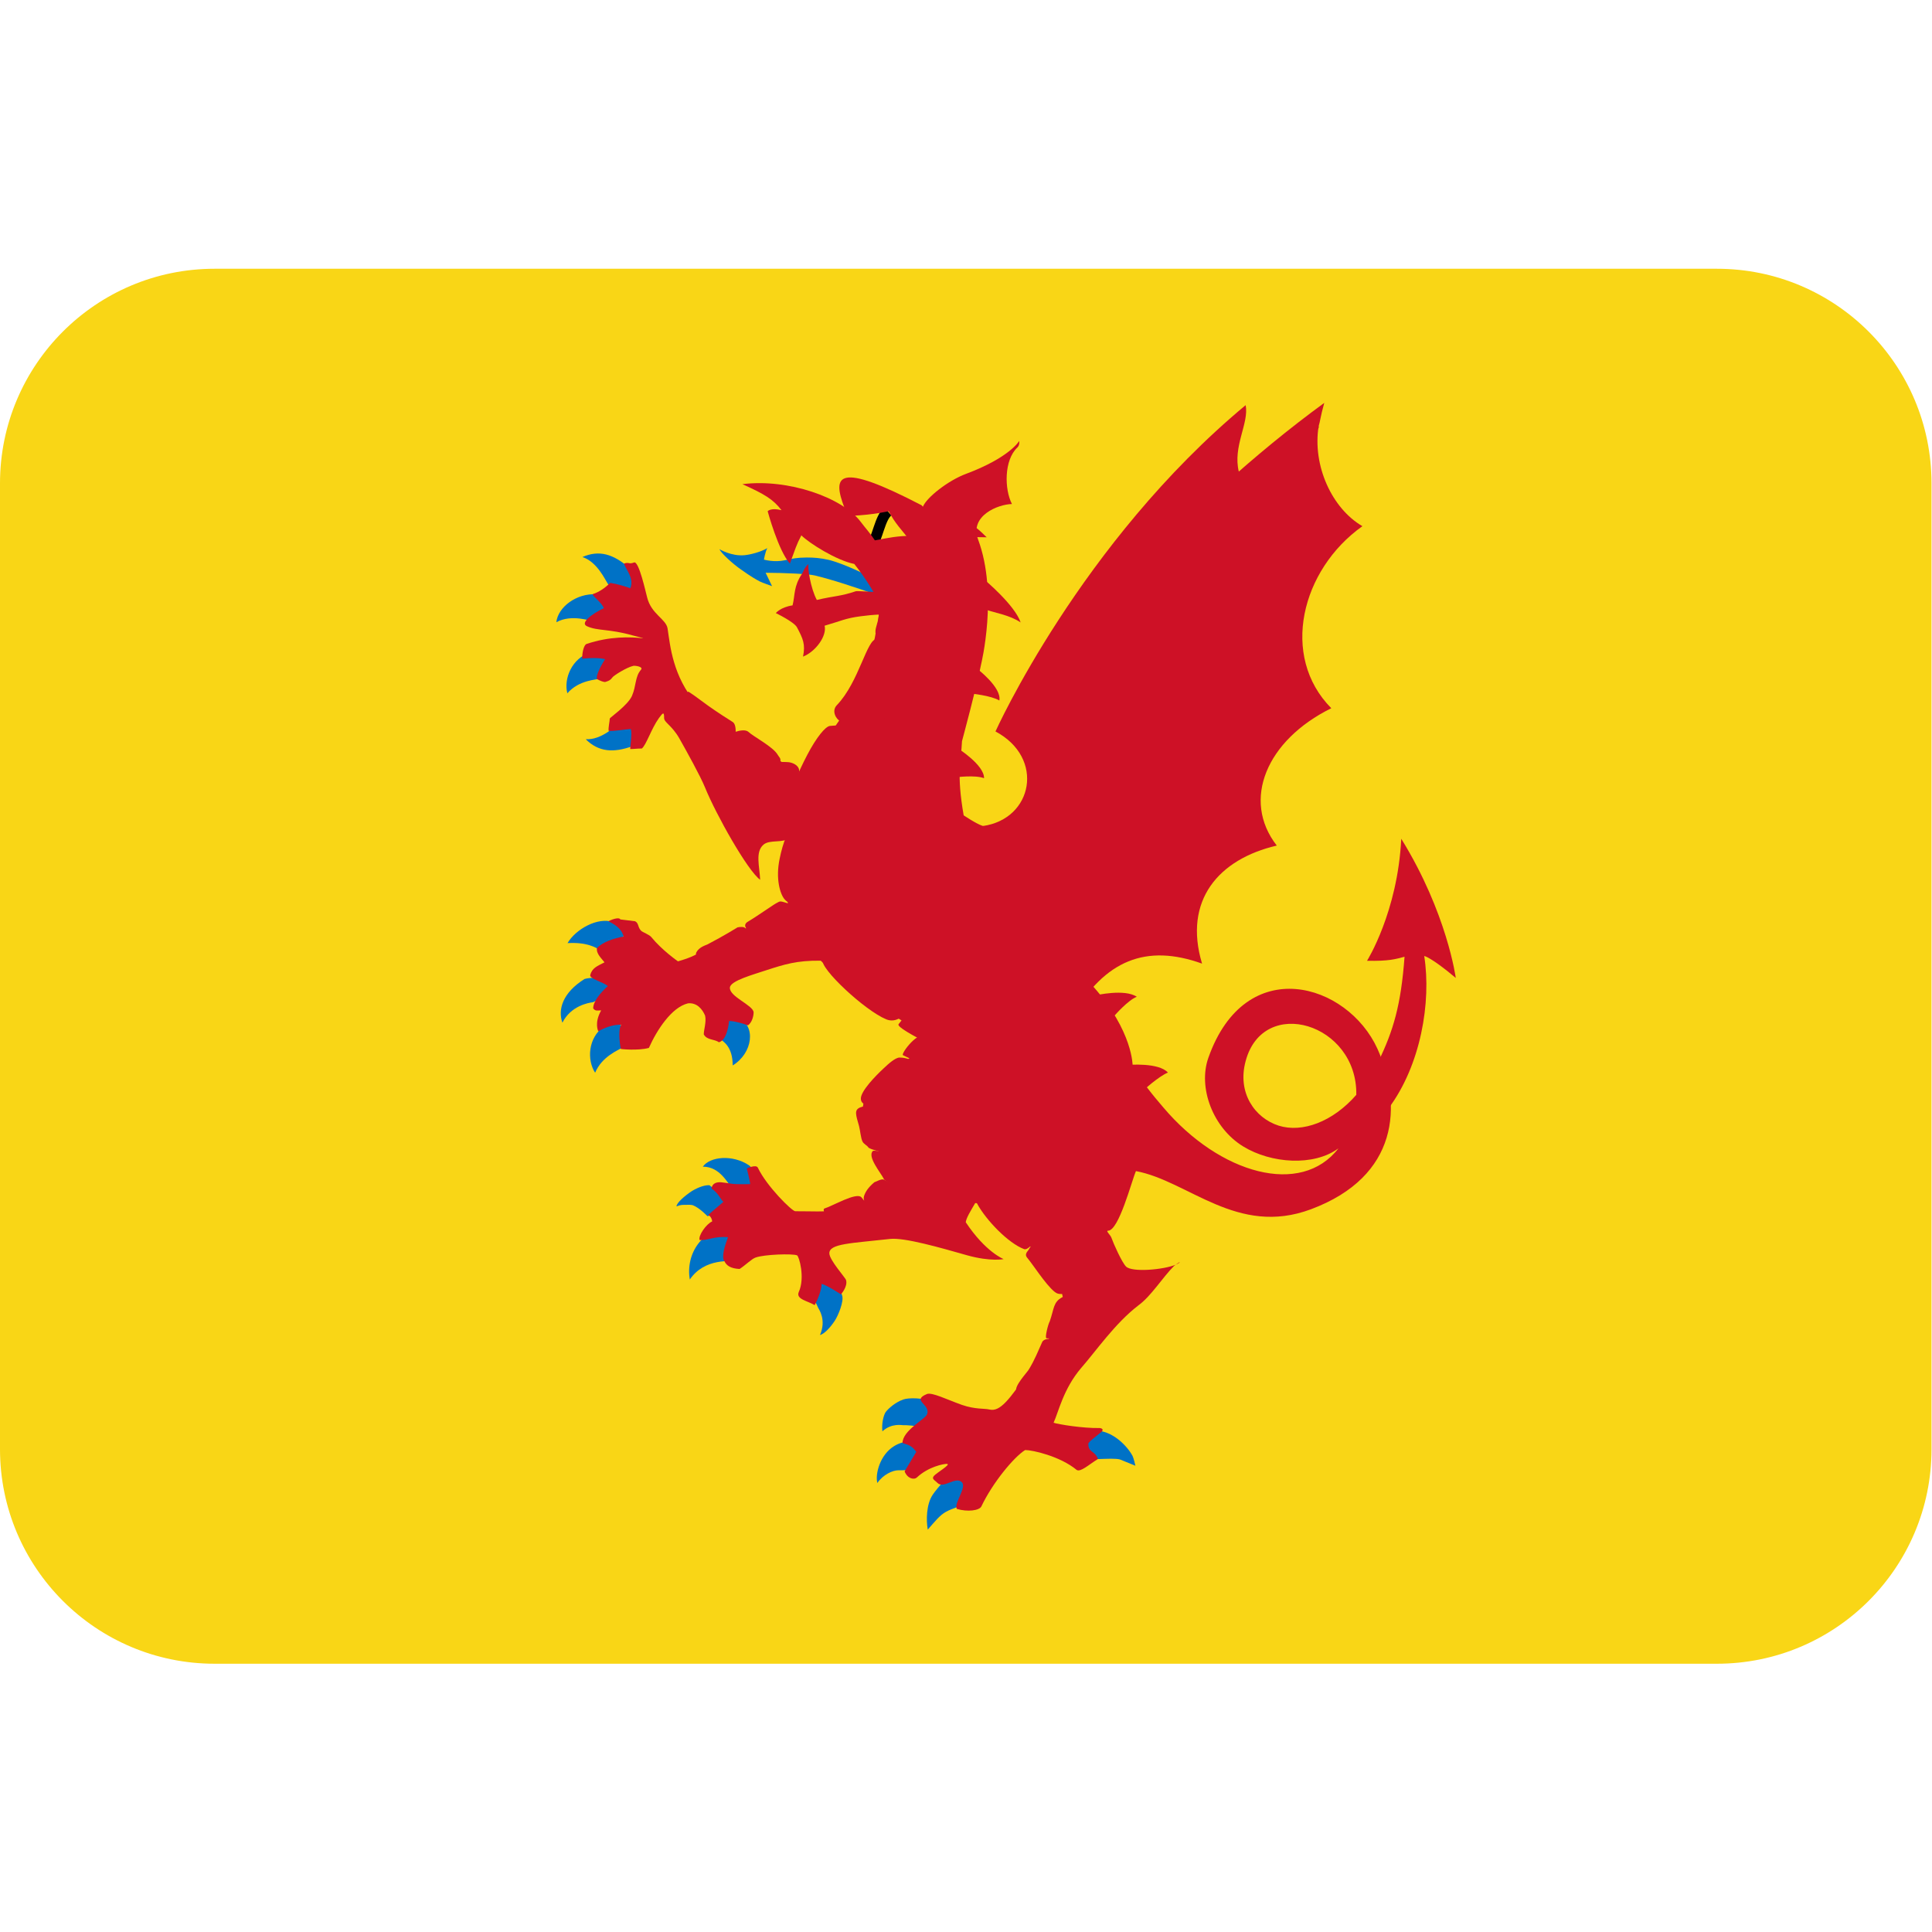 <?xml version="1.0" encoding="UTF-8" standalone="no"?>
<svg
   xmlns:dc="http://purl.org/dc/elements/1.1/"
   xmlns:cc="http://creativecommons.org/ns#"
   xmlns:rdf="http://www.w3.org/1999/02/22-rdf-syntax-ns#"
   xmlns:svg="http://www.w3.org/2000/svg"
   xmlns="http://www.w3.org/2000/svg"
   xmlns:sodipodi="http://sodipodi.sourceforge.net/DTD/sodipodi-0.dtd"
   xmlns:inkscape="http://www.inkscape.org/namespaces/inkscape"
   inkscape:version="1.0 (4035a4fb49, 2020-05-01)"
   sodipodi:docname="flag_gbsom.svg"
   viewBox="0 0 48 48"
   height="48"
   width="48"
   xml:space="preserve"
   id="svg110"
   version="1.1"><defs
     id="defs114"><clipPath
       id="clipPath126"
       clipPathUnits="userSpaceOnUse"><path
         id="path124"
         d="M 0,36 H 36 V 0 H 0 Z" /></clipPath><clipPath
       id="clipPath134"
       clipPathUnits="userSpaceOnUse"><path
         id="path132"
         d="M 0,36 H 36 V 0 H 0 Z" /></clipPath></defs><sodipodi:namedview
     inkscape:current-layer="g118"
     inkscape:window-maximized="0"
     inkscape:window-y="0"
     inkscape:window-x="0"
     inkscape:cy="18.503142"
     inkscape:cx="16.421354"
     inkscape:zoom="12.521683"
     showgrid="false"
     id="namedview112"
     inkscape:window-height="888"
     inkscape:window-width="1377"
     inkscape:pageshadow="2"
     inkscape:pageopacity="0"
     guidetolerance="10"
     gridtolerance="10"
     objecttolerance="10"
     borderopacity="1"
     bordercolor="#666666"
     pagecolor="#ffffff" /><g
     transform="matrix(1.333,0,0,-1.333,0,48)"
     inkscape:label="flag_gbsom"
     inkscape:groupmode="layer"
     id="g118"><g
       id="g120"><g
         clip-path="url(#clipPath126)"
         id="g122"><g
           id="g128"><g
             clip-path="url(#clipPath134)"
             id="g130"><path
               id="path136"
               style="fill:#f9d616;fill-opacity:1;fill-rule:nonzero;stroke:none"
               d="M 36,9 C 36,6.791 34.209,5 32,5 H 4 C 1.791,5 0,6.791 0,9 v 18 c 0,2.209 1.791,4 4,4 h 28 c 2.209,0 4,-1.791 4,-4 z" /></g></g><path
           id="path138"
           style="fill:#ce1126;fill-opacity:1;fill-rule:nonzero;stroke:none"
           d="m 25.141,15.333 0.359,0.594 -0.398,-1.388 -0.215,0.125 z" /><path
           id="path140"
           style="fill:#ce1126;fill-opacity:1;fill-rule:nonzero;stroke:none"
           d="m 23.09,27.215 c -0.117,0.477 0.193,0.905 0.127,1.243 -3.08,-2.56 -4.663,-6.082 -4.663,-6.082 0.926,-0.493 0.697,-1.631 -0.233,-1.762 0.43,-0.306 1.681,-0.264 2.472,0.1 z" /><path
           id="path142"
           style="fill:#0072c6;fill-opacity:1;fill-rule:nonzero;stroke:none"
           d="m 10.578,18.431 c 0.15,0.258 0.564,0.493 0.851,0.391 0.09,-0.051 0.213,-0.194 0.227,-0.226 0.011,-0.031 -0.446,-0.308 -0.471,-0.295 -0.084,0.05 -0.248,0.151 -0.607,0.13" /><path
           id="path144"
           style="fill:#0072c6;fill-opacity:1;fill-rule:nonzero;stroke:none"
           d="m 10.482,16.948 c -0.086,0.246 0.002,0.557 0.414,0.815 0.1,0.029 0.268,0.023 0.3,0.011 0.562,-0.084 -0.099,-0.433 -0.147,-0.445 -0.082,-0.01 -0.41,-0.067 -0.567,-0.381" /><path
           id="path146"
           style="fill:#0072c6;fill-opacity:1;fill-rule:nonzero;stroke:none"
           d="m 11.092,16.015 c -0.154,0.237 -0.134,0.647 0.162,0.863 0.093,0.05 0.264,0.079 0.297,0.074 0.032,-0.005 0.069,-0.451 0.044,-0.469 -0.065,-0.047 -0.374,-0.159 -0.503,-0.468" /><path
           id="path148"
           style="fill:#0072c6;fill-opacity:1;fill-rule:nonzero;stroke:none"
           d="m 13.656,16.151 c 0.377,0.231 0.441,0.744 0.1,0.891 -0.091,0.05 -0.259,0.079 -0.297,0.074 -0.031,-0.004 -0.065,-0.451 -0.043,-0.469 0.065,-0.047 0.241,-0.146 0.24,-0.496" /><path
           id="path150"
           style="fill:#0072c6;fill-opacity:1;fill-rule:nonzero;stroke:none"
           d="m 13.099,14.264 c 0.134,0.19 0.554,0.231 0.861,0.026 0.072,-0.07 0.193,-0.152 0.196,-0.189 0.13,-0.28 -0.432,-0.285 -0.51,-0.226 -0.082,0.061 -0.219,0.392 -0.547,0.389" /><path
           id="path152"
           style="fill:#0072c6;fill-opacity:1;fill-rule:nonzero;stroke:none"
           d="m 13.449,13.815 c -0.086,0.037 -0.161,0.039 -0.224,0.103 -0.067,0.007 -0.19,-0.024 -0.329,-0.108 -0.136,-0.09 -0.287,-0.221 -0.287,-0.286 0.082,0.032 0.103,0.027 0.164,0.029 0.058,10e-4 0.1,0.003 0.14,-0.007 0.129,-0.051 0.272,-0.204 0.272,-0.204 0,0 0.349,0.078 0.394,0.12 0.138,0.136 -0.072,0.38 -0.13,0.353" /><path
           id="path154"
           style="fill:#0072c6;fill-opacity:1;fill-rule:nonzero;stroke:none"
           d="m 12.857,12.161 c -0.084,0.484 0.243,0.964 0.753,0.964 0.101,-0.012 0.175,-0.088 0.198,-0.112 0.023,-0.023 -0.061,-0.51 -0.09,-0.511 -0.083,-0.003 -0.585,0.067 -0.861,-0.341" /><path
           id="path156"
           style="fill:#0072c6;fill-opacity:1;fill-rule:nonzero;stroke:none"
           d="m 15.039,11.966 c 0.087,-0.117 0.153,-0.194 0.207,-0.326 0.016,-0.036 0.161,-0.226 0.037,-0.514 0.085,0.024 0.193,0.141 0.276,0.267 0.065,0.099 0.175,0.366 0.136,0.473 -0.03,0.086 -0.024,0.098 -0.049,0.161 -0.014,0.043 -0.29,0.312 -0.311,0.291 -0.085,-0.085 -0.309,-0.22 -0.296,-0.352" /><path
           id="path158"
           style="fill:#0072c6;fill-opacity:1;fill-rule:nonzero;stroke:none"
           d="M 17.378,9.88 C 17.225,9.958 16.932,9.962 16.833,9.924 16.687,9.872 16.558,9.758 16.507,9.69 16.471,9.636 16.429,9.489 16.446,9.332 c 0.173,0.157 0.365,0.113 0.387,0.114 0.16,0.007 0.458,-0.066 0.533,0.006 0.11,0.113 0.126,0.389 0.012,0.428" /><path
           id="path160"
           style="fill:#0072c6;fill-opacity:1;fill-rule:nonzero;stroke:none"
           d="M 17.199,9.065 C 17.036,9.168 16.834,9.161 16.665,9.056 16.399,8.894 16.309,8.53 16.352,8.368 c 0.103,0.153 0.284,0.241 0.4,0.238 0.186,-0.004 0.18,0.018 0.297,0.045 0.153,0.04 0.313,0.285 0.15,0.414" /><path
           id="path162"
           style="fill:#0072c6;fill-opacity:1;fill-rule:nonzero;stroke:none"
           d="m 17.292,7.5 c -0.031,0.17 -0.029,0.469 0.092,0.65 0.073,0.108 0.379,0.494 0.518,0.398 C 17.981,8.499 18.076,8.358 18.1,8.274 18.182,7.945 17.887,7.972 17.632,7.832 17.517,7.77 17.424,7.65 17.292,7.5" /><path
           id="path164"
           style="fill:#0072c6;fill-opacity:1;fill-rule:nonzero;stroke:none"
           d="m 20.385,9.345 c 0.355,0.017 0.638,-0.308 0.724,-0.472 0.02,-0.037 0.053,-0.183 0.053,-0.183 0,0 -0.244,0.101 -0.287,0.117 -0.154,0.043 -0.631,-0.035 -0.707,0.043 -0.246,0.245 0.041,0.389 0.217,0.495" /><path
           id="path166"
           style="fill:#ce1126;fill-opacity:1;fill-rule:nonzero;stroke:none"
           d="m 20.422,17.458 c 0,0 0.539,0.126 0.766,-0.027 -0.165,-0.063 -0.415,-0.351 -0.415,-0.351 z" /><path
           id="path168"
           style="fill:#ce1126;fill-opacity:1;fill-rule:nonzero;stroke:none"
           d="m 21.031,16.161 c 0,0 0.565,0.049 0.737,-0.143 -0.163,-0.063 -0.471,-0.341 -0.471,-0.341 z" /><path
           id="path170"
           style="fill:#ce1126;fill-opacity:1;fill-rule:nonzero;stroke:none"
           d="m 18.344,25.208 c 0,0 0.57,-0.475 0.679,-0.8 -0.203,0.137 -0.47,0.176 -0.648,0.238 z" /><path
           id="path172"
           style="fill:#ce1126;fill-opacity:1;fill-rule:nonzero;stroke:none"
           d="m 18.203,23.552 c 0,0 0.471,-0.355 0.423,-0.599 -0.154,0.093 -0.532,0.13 -0.532,0.13 z" /><path
           id="path174"
           style="fill:#ce1126;fill-opacity:1;fill-rule:nonzero;stroke:none"
           d="m 17.844,22.067 c 0,0 0.502,-0.314 0.497,-0.562 -0.167,0.064 -0.528,0.016 -0.528,0.016 z" /><path
           id="path176"
           style="fill:#ce1126;fill-opacity:1;fill-rule:nonzero;stroke:none"
           d="m 26.545,18.191 c 0,0 0.123,-0.018 0.588,-0.409 0,0 -0.16,1.209 -1.016,2.594 -0.068,-1.369 -0.638,-2.274 -0.638,-2.274 0.404,-0.009 0.529,0.03 0.699,0.075 -0.065,-0.895 -0.209,-1.383 -0.49,-1.958 0.136,-0.283 0.136,-0.578 0.193,-0.866 0.599,0.802 0.799,1.98 0.664,2.838" /><path
           id="path178"
           style="fill:#0072c6;fill-opacity:1;fill-rule:nonzero;stroke:none"
           d="m 10.855,25.627 c 0.315,0.138 0.576,0.051 0.859,-0.19 0.043,-0.093 0.096,-0.24 0.091,-0.277 0.033,-0.301 -0.415,-0.119 -0.469,-0.042 -0.058,0.083 -0.204,0.419 -0.481,0.509" /><path
           id="path180"
           style="fill:none;stroke:#000000;stroke-width:0.2;stroke-linecap:butt;stroke-linejoin:miter;stroke-miterlimit:4;stroke-dasharray:none;stroke-opacity:1"
           d="m 16.548,26.479 c -0.15,-0.125 -0.189,-0.494 -0.323,-0.693" /><path
           id="path182"
           style="fill:#ce1126;fill-opacity:1;fill-rule:nonzero;stroke:none"
           d="m 23.832,15.029 c -0.445,0.142 -0.777,0.614 -0.615,1.205 0.329,1.229 2.085,0.703 2.062,-0.631 -0.439,-0.504 -1.008,-0.712 -1.447,-0.574 m 1.441,0.302 C 25.223,15.069 25.13,14.865 25.018,14.69 l 0.26,0.85 c -0.004,-0.071 0.01,-0.134 -0.005,-0.209 m -9.048,10.455 c 0,0 -0.253,0.348 -0.354,0.609 0.437,0.021 0.693,0.087 0.693,0.087 0.116,-0.228 0.246,-0.353 0.394,-0.544 -0.256,-0.071 -0.381,-0.101 -0.733,-0.152 m 9.449,-9.326 c -0.561,1.233 -2.457,1.795 -3.151,-0.163 -0.199,-0.555 0.081,-1.31 0.649,-1.656 0.517,-0.317 1.315,-0.375 1.774,-0.035 -0.693,-0.902 -2.208,-0.484 -3.264,0.763 -0.202,0.234 -0.409,0.491 -0.571,0.77 0,0 0.01,0.645 -0.736,1.484 -0.104,0.181 -0.17,0.18 -0.088,0.345 1.162,1.63 2.354,3.378 2.938,5.098 0.49,1.544 0.38,3.403 1.355,4.975 l -0.004,0.02 c 0.031,0.098 0.033,0.179 0.106,0.439 -2.625,-1.915 -4.994,-4.622 -5.705,-6.063 1.044,-0.397 0.816,-2.179 -0.668,-1.819 -0.121,0.041 -0.347,0.195 -0.348,0.195 -0.136,0.788 -0.049,0.983 -0.031,1.382 0,0 0.284,1.057 0.356,1.432 0,0 0.323,1.311 -0.056,2.327 -0.165,0.443 0.375,0.657 0.631,0.661 -0.142,0.275 -0.15,0.819 0.102,1.055 0.047,0.044 0.033,0.12 0.033,0.12 0,0 -0.177,-0.309 -0.995,-0.614 -0.331,-0.124 -0.73,-0.438 -0.8,-0.611 l -0.024,0.027 c -3.142,1.634 -0.409,-1.001 -0.844,-2.299 -0.108,-0.828 -0.63,-1.768 -1.183,-2.317 -0.136,-0.139 -0.14,-0.428 -0.202,-0.592 -0.135,-0.349 -0.116,-0.79 -0.226,-1.117 -0.088,-0.269 -0.176,-0.515 -0.176,-0.791 0.155,-0.278 0.174,-0.327 0.084,-0.367 -0.472,-0.208 -1.078,-0.647 -1.213,-0.688 -0.121,-0.038 -0.325,-0.141 -0.433,-0.195 -0.123,-0.074 -0.348,-0.134 -0.348,-0.134 0,0 -0.294,0.203 -0.498,0.453 -0.034,0.043 -0.156,0.088 -0.186,0.114 -0.071,0.07 -0.041,0.142 -0.115,0.18 -0.119,0.015 -0.276,0.034 -0.276,0.034 -0.012,0.038 -0.114,0.021 -0.223,-0.034 0.163,-0.077 0.255,-0.164 0.286,-0.285 -0.188,-0.034 -0.387,-0.101 -0.497,-0.214 -0.02,-0.105 0.089,-0.198 0.14,-0.267 -0.139,-0.072 -0.23,-0.103 -0.267,-0.238 -0.009,-0.072 0.233,-0.123 0.329,-0.204 -0.137,-0.125 -0.273,-0.285 -0.273,-0.416 0.043,-0.058 0.084,-0.037 0.149,-0.037 -0.136,-0.24 -0.053,-0.391 -0.053,-0.391 0,0 0.201,0.129 0.428,0.124 -0.078,-0.123 -0.009,-0.452 -0.009,-0.452 -0.007,-0.002 0.316,-0.037 0.523,0.019 0.148,0.332 0.422,0.757 0.729,0.831 0.163,0.016 0.267,-0.104 0.319,-0.23 0.026,-0.118 -0.025,-0.263 -0.025,-0.348 0.057,-0.111 0.198,-0.085 0.282,-0.148 0.164,0.044 0.189,0.396 0.189,0.396 0,0 0.093,0.011 0.353,-0.08 0.078,0.055 0.105,0.177 0.105,0.242 -0.006,0.134 -0.457,0.292 -0.442,0.463 0.011,0.128 0.452,0.245 0.675,0.321 0.338,0.109 0.571,0.185 1.018,0.179 0.909,-0.879 0.957,-0.717 1.988,-1.432 -0.076,-0.132 -0.154,-0.213 -0.25,-0.313 -0.243,-0.242 -1.174,-0.671 -0.904,-1.207 0.11,-0.224 0.536,-1.022 0.425,-1.24 -0.091,-0.182 -0.742,-0.39 -0.891,-0.466 -0.394,-0.026 -0.47,-0.012 -0.843,-0.012 -0.061,0 -0.536,0.47 -0.696,0.81 -0.033,0.071 -0.207,-0.013 -0.207,-0.013 0,0 0.063,-0.246 0.063,-0.291 -0.008,-0.002 -0.157,-0.004 -0.256,-10e-4 -0.096,0.003 -0.138,0.019 -0.287,0.035 -0.177,0.012 -0.177,-0.118 -0.177,-0.118 0.124,-0.083 0.147,-0.165 0.22,-0.248 l -0.281,-0.241 c 0,0 0.064,-0.036 0.073,-0.123 -0.112,-0.046 -0.266,-0.272 -0.234,-0.347 0.169,-0.009 0.264,0.076 0.529,0.053 -0.051,-0.137 -0.131,-0.368 -0.067,-0.447 0.037,-0.08 0.113,-0.137 0.283,-0.145 0.106,0.068 0.227,0.19 0.298,0.213 0.162,0.059 0.689,0.076 0.772,0.041 0.037,-0.011 0.155,-0.417 0.032,-0.685 -0.056,-0.134 0.168,-0.164 0.297,-0.243 0,0 0.127,0.229 0.129,0.396 0.096,-0.021 0.361,-0.195 0.361,-0.195 0,0 0.13,0.145 0.095,0.266 -0.012,0.045 -0.308,0.37 -0.311,0.496 -0.008,0.185 0.408,0.189 1.125,0.27 0.268,0.033 0.949,-0.164 1.442,-0.304 0.44,-0.123 0.684,-0.071 0.681,-0.071 0,0 -0.337,0.13 -0.706,0.687 0.01,0.082 0.086,0.202 0.176,0.357 0.509,0 1.192,-1.066 1.496,-1.371 0.08,-0.08 0.168,-0.476 0.178,-0.639 0.002,-0.063 -0.075,-0.111 -0.1,-0.164 -0.156,-0.305 -0.367,-0.633 -0.559,-0.937 -0.38,-0.561 -0.553,-0.782 -0.747,-0.737 -0.102,0.024 -0.262,0 -0.514,0.086 -0.277,0.098 -0.564,0.243 -0.657,0.202 -0.297,-0.126 0.095,-0.193 0,-0.388 C 17.229,9.551 16.823,9.345 16.821,9.114 16.914,9.08 16.987,9.078 17.078,8.949 L 16.86,8.585 C 16.916,8.444 17.04,8.426 17.087,8.47 17.304,8.674 17.591,8.727 17.65,8.725 17.732,8.717 17.458,8.56 17.407,8.501 17.356,8.443 17.424,8.421 17.475,8.368 17.589,8.257 17.813,8.5 17.927,8.383 18.023,8.284 17.776,7.993 17.833,7.886 c 0.201,-0.061 0.424,-0.031 0.459,0.048 0.204,0.431 0.6,0.915 0.815,1.049 0.137,0 0.649,-0.114 0.959,-0.37 0.071,-0.048 0.223,0.094 0.399,0.204 -0.061,0.158 -0.184,0.118 -0.18,0.283 -0.015,0.02 0.168,0.159 0.246,0.223 0.018,0.016 0.045,0.059 -0.033,0.07 -0.309,-0.007 -0.783,0.07 -0.861,0.099 0.092,0.199 0.181,0.628 0.511,1.017 0.276,0.314 0.631,0.833 1.067,1.168 0.244,0.177 0.449,0.52 0.67,0.74 0.005,0.005 0.017,0.013 0.027,0.02 -0.224,-0.093 -0.808,-0.146 -0.924,-0.035 -0.08,0.081 -0.236,0.432 -0.273,0.538 -0.016,0.05 -0.113,0.131 -0.063,0.131 0.203,0 0.442,0.937 0.52,1.111 0.98,-0.184 1.887,-1.224 3.26,-0.712 1.644,0.613 1.707,1.946 1.242,2.99 m -3.762,-4.023 c 0.032,0.013 0.058,0.028 0.072,0.042 0.023,0.022 -0.034,-0.013 -0.072,-0.042" /><path
           id="path184"
           style="fill:#ce1126;fill-opacity:1;fill-rule:nonzero;stroke:none"
           d="m 24.578,28.072 c -2.603,-1.872 -4.715,-5.557 -4.715,-5.557 0.895,-0.66 0.625,-1.869 0.237,-2.443 -0.432,-0.686 -1.24,-0.751 -1.833,-0.623 -0.078,0.034 -0.162,0.082 -0.222,0.101 1.695,-1.118 1.935,-2.496 1.935,-2.496 0.61,1.066 1.387,1.367 2.424,0.995 -0.353,1.179 0.309,1.948 1.393,2.2 -0.66,0.848 -0.193,1.964 1.016,2.56 -0.961,0.971 -0.561,2.583 0.58,3.393 -0.567,0.329 -0.936,1.129 -0.815,1.87" /><path
           id="path186"
           style="fill:#ce1126;fill-opacity:1;fill-rule:nonzero;stroke:none"
           d="m 18.197,26.17 c 0,0 0.042,-0.026 0.193,-0.175 -0.285,0.006 -0.432,10e-4 -0.432,10e-4" /><path
           id="path188"
           style="fill:#0072c6;fill-opacity:1;fill-rule:nonzero;stroke:none"
           d="m 10.917,22.231 c 0.245,-0.243 0.521,-0.254 0.87,-0.13 0.073,0.071 0.176,0.188 0.183,0.225 0.138,0.27 -0.344,0.26 -0.421,0.206 -0.087,-0.058 -0.339,-0.317 -0.632,-0.301" /><path
           id="path190"
           style="fill:#0072c6;fill-opacity:1;fill-rule:nonzero;stroke:none"
           d="m 10.574,23.087 c -0.07,0.273 0.083,0.653 0.434,0.765 0.102,0.011 0.274,-0.015 0.305,-0.031 0.025,-0.017 -0.087,-0.449 -0.111,-0.458 -0.08,-0.024 -0.408,-0.023 -0.628,-0.276" /><path
           id="path192"
           style="fill:#0072c6;fill-opacity:1;fill-rule:nonzero;stroke:none"
           d="m 10.369,24.412 c 0.03,0.28 0.373,0.541 0.742,0.521 0.1,-0.025 0.216,-0.092 0.237,-0.118 0.021,-0.026 -0.237,-0.388 -0.265,-0.387 C 11,24.431 10.662,24.57 10.369,24.412" /><path
           id="path194"
           style="fill:#ce1126;fill-opacity:1;fill-rule:nonzero;stroke:none"
           d="m 16.364,24.451 c -0.007,-0.059 -0.088,-0.237 -0.022,-0.278 0.159,-0.094 0.468,-0.141 0.544,-0.044 0.118,0.139 0.103,0.403 0.079,0.59 -0.021,0.041 -0.417,0.108 -0.454,0.098 -0.093,-0.022 -0.098,-0.052 -0.147,-0.366" /><path
           id="path196"
           style="fill:#ce1126;fill-opacity:1;fill-rule:nonzero;stroke:none"
           d="m 16.292,22.377 c 0.285,0.144 0.706,1.471 0.568,1.582 -0.134,0.104 -0.346,0.13 -0.518,0.14 -0.186,0.009 -0.327,-0.797 -0.743,-1.231 -0.107,-0.11 -0.016,-0.265 0.066,-0.304 0.359,-0.166 0.349,-0.188 0.627,-0.187" /><path
           id="path198"
           style="fill:#ce1126;fill-opacity:1;fill-rule:nonzero;stroke:none"
           d="m 14.722,20.391 c -0.144,-0.103 -0.372,-0.025 -0.491,-0.124 -0.159,-0.137 -0.074,-0.402 -0.063,-0.655 -0.231,0.163 -0.824,1.217 -1.028,1.721 -0.089,0.217 -0.338,0.665 -0.483,0.922 -0.139,0.238 -0.279,0.289 -0.279,0.371 0,0.122 -0.019,0.104 -0.097,-0.001 -0.145,-0.203 -0.237,-0.505 -0.319,-0.567 -0.1,0 -0.125,-0.009 -0.216,-0.01 0.002,0.073 0.038,0.299 0.011,0.373 -0.062,0 -0.338,-0.046 -0.413,-0.034 -0.009,0.062 0.021,0.179 0.021,0.23 0,0.015 0.333,0.245 0.412,0.418 0.085,0.192 0.055,0.361 0.171,0.493 0.046,0.057 -0.113,0.077 -0.143,0.071 -0.128,-0.028 -0.375,-0.187 -0.39,-0.215 -0.037,-0.05 -0.059,-0.062 -0.128,-0.084 -0.031,-0.01 -0.104,0.022 -0.159,0.051 -0.028,0.085 0.102,0.295 0.15,0.373 -0.086,0.02 -0.219,0.03 -0.426,0.008 -0.005,0.09 0.025,0.257 0.081,0.275 0.427,0.144 0.824,0.134 1.051,0.105 0.026,-0.002 -0.125,0.038 -0.188,0.053 -0.453,0.128 -0.653,0.081 -0.853,0.171 -0.143,0.062 0.098,0.235 0.312,0.339 -0.054,0.126 -0.248,0.248 -0.199,0.264 0.108,0.036 0.207,0.102 0.319,0.206 0.133,-0.02 0.3,-0.072 0.373,-0.1 0.083,0.187 -0.105,0.38 -0.116,0.462 0.101,0.03 0.085,-0.02 0.186,0.019 0.09,0.033 0.219,-0.563 0.243,-0.649 0.077,-0.317 0.355,-0.404 0.382,-0.584 0.049,-0.325 0.095,-0.881 0.534,-1.401 0.277,-0.329 2.02,-1.294 2.093,-1.44 0.102,-0.204 -0.227,-0.958 -0.348,-1.061" /><path
           id="path200"
           style="fill:#ce1126;fill-opacity:1;fill-rule:nonzero;stroke:none"
           d="m 16.229,22.214 c -0.064,-0.352 -0.18,-0.627 -0.339,-0.943 -0.093,-0.185 -0.184,-0.455 -0.265,-0.616 -0.072,-0.144 -0.567,-0.085 -0.844,-0.043 -0.14,0.021 -0.182,0.117 -0.16,0.231 0.066,0.344 0.25,0.76 0.424,1.095 0.175,0.334 0.341,0.533 0.424,0.541 0.452,0.042 0.571,-0.06 0.76,-0.265" /><path
           id="path202"
           style="fill:#ce1126;fill-opacity:1;fill-rule:nonzero;stroke:none"
           d="m 15.599,20.576 c -0.128,-0.045 -0.788,0.029 -0.788,0.029 -0.115,-0.008 -0.223,-0.318 -0.279,-0.597 -0.082,-0.387 0.013,-0.665 0.087,-0.755 0.15,-0.178 0.278,-0.03 0.554,0.272 0.181,0.196 0.093,0.156 0.11,0.369 0.018,0.236 0.526,0.762 0.316,0.682" /><path
           id="path204"
           style="fill:#ce1126;fill-opacity:1;fill-rule:nonzero;stroke:none"
           d="m 15.333,18.122 c -0.063,-0.155 0.784,-0.947 1.184,-1.111 0.079,-0.034 0.189,-0.034 0.292,0.051 0.38,0.389 0.739,0.611 0.865,0.817 0.112,0.182 -0.757,0.809 -0.886,1.017" /><path
           id="path206"
           style="fill:#ce1126;fill-opacity:1;fill-rule:nonzero;stroke:none"
           d="m 19.08,16.538 c -0.014,0.15 0.02,0.133 -0.091,0.266 -0.259,0.3 -1.042,0.979 -1.135,1.013 -0.106,0.04 -0.089,0.063 -0.219,-0.012 -0.195,-0.119 -0.344,-0.284 -0.526,-0.464 -0.102,-0.102 -0.28,-0.311 -0.361,-0.421 -0.072,-0.09 1.152,-0.643 1.632,-0.911 0.07,-0.04 0.237,0.023 0.237,0.023 0.141,0.12 0.277,0.435 0.463,0.506" /><path
           id="path208"
           style="fill:#ce1126;fill-opacity:1;fill-rule:nonzero;stroke:none"
           d="m 13.694,22.161 c 0.002,0.03 0.059,0.329 -0.037,0.391 -0.085,0.053 -0.274,0.173 -0.456,0.302 -0.184,0.131 -0.377,0.285 -0.381,0.261 -0.058,-0.232 -0.15,-0.309 -0.078,-0.348 0.184,-0.1 0.552,-0.336 0.729,-0.562 0.056,-0.069 0.175,-0.034 0.223,-0.044" /><path
           id="path210"
           style="fill:#ce1126;fill-opacity:1;fill-rule:nonzero;stroke:none"
           d="m 13.706,22.369 c 0.005,-0.049 -0.014,-0.248 -0.009,-0.295 0.027,-0.168 0.178,-0.241 0.48,-0.597 0.028,-0.029 0.193,-0.124 0.248,-0.066 0.035,0.032 0.109,0.322 0.12,0.415 0.008,0.053 -0.023,0.069 -0.048,0.112 -0.082,0.15 -0.452,0.34 -0.549,0.431 -0.056,0.048 -0.169,0.023 -0.242,0" /><path
           id="path212"
           style="fill:#ce1126;fill-opacity:1;fill-rule:nonzero;stroke:none"
           d="m 14.893,21.662 c -0.009,0.081 -0.123,0.143 -0.224,0.143 -0.069,0 -0.124,0.018 -0.133,-0.039 -0.02,-0.122 -0.12,-0.352 -0.084,-0.454 0.033,-0.103 0.162,-0.195 0.186,-0.198 0.062,-0.009 0.125,0.124 0.187,0.331 0.02,0.071 0.083,0.137 0.068,0.217" /><path
           id="path214"
           style="fill:#ce1126;fill-opacity:1;fill-rule:nonzero;stroke:none"
           d="m 19.219,16.602 c -0.1,-0.021 -0.396,-0.228 -0.49,-0.421 -0.082,-0.164 -0.238,-0.416 -0.294,-0.596 -0.011,-0.032 -0.044,-0.194 -0.048,-0.288 -0.007,-0.087 0.017,-0.146 0.067,-0.134 0.521,0.087 0.808,0.127 0.852,0.187 0.085,0.109 0.163,0.246 0.204,0.378 0.064,0.215 0.189,0.485 0.185,0.694 -0.006,0.043 -0.324,0.19 -0.476,0.18" /><path
           id="path216"
           style="fill:#ce1126;fill-opacity:1;fill-rule:nonzero;stroke:none"
           d="m 19.172,15.269 c -0.319,-0.074 -0.832,-0.083 -0.871,-0.18 -0.062,-0.158 -0.266,-0.84 -0.236,-1.108 0.011,-0.098 0.03,-0.102 0.165,-0.168 0.091,-0.044 0.629,0.193 0.694,0.229 0.119,0.06 0.168,0.017 0.187,0.13 0.069,0.427 0.163,0.877 0.16,0.962 -0.006,0.134 -0.029,0.091 -0.099,0.135" /><path
           id="path218"
           style="fill:#ce1126;fill-opacity:1;fill-rule:nonzero;stroke:none"
           d="m 19.672,13.118 c -0.108,0.162 -0.186,0.248 -0.304,0.385 -0.079,0.09 -0.198,0.287 -0.239,0.402 -0.02,0.062 -0.041,0.143 -0.106,0.143 -0.086,0 -0.711,-0.25 -0.747,-0.279 -0.059,-0.053 -0.135,-0.061 -0.062,-0.198 0.168,-0.307 0.579,-0.733 0.872,-0.843 0.06,-0.023 0.127,0.068 0.25,0.171 0.117,0.104 0.314,0.185 0.336,0.219" /><path
           id="path220"
           style="fill:#ce1126;fill-opacity:1;fill-rule:nonzero;stroke:none"
           d="m 20.533,12.016 c 0.016,0.075 0.065,0.058 -0.013,0.181 -0.124,0.203 -0.555,0.703 -0.668,0.823 -0.041,0.04 -0.137,0.093 -0.225,0.043 -0.234,-0.115 -0.426,-0.279 -0.445,-0.329 -0.016,-0.043 -0.096,-0.089 -0.041,-0.162 0.113,-0.133 0.341,-0.496 0.511,-0.637 0.036,-0.025 0.061,-0.053 0.168,-0.041 0.153,0.02 0.344,0.097 0.713,0.122" /><path
           id="path222"
           style="fill:#ce1126;fill-opacity:1;fill-rule:nonzero;stroke:none"
           d="m 20.055,11.172 c 0.361,0.568 0.677,0.761 0.515,0.775 -0.054,0.002 -0.166,0.037 -0.242,0 -0.098,-0.052 -0.435,-0.063 -0.533,-0.118 -0.166,-0.09 -0.147,-0.211 -0.229,-0.446 -0.031,-0.05 -0.097,-0.315 -0.062,-0.317 0.51,-0.039 0.535,0.06 0.551,0.106" /><path
           id="path224"
           style="fill:#ce1126;fill-opacity:1;fill-rule:nonzero;stroke:none"
           d="m 19.932,10.986 c -0.055,0.018 -0.45,0.145 -0.509,0.006 -0.07,-0.153 -0.137,-0.33 -0.251,-0.513 -0.039,-0.061 -0.271,-0.307 -0.229,-0.398 0.044,-0.1 0.186,-0.033 0.373,-0.099 0.025,-0.014 0.157,-0.101 0.176,-0.062 0.055,0.104 0.031,0.204 0.08,0.353 0.106,0.32 0.196,0.402 0.36,0.713" /><path
           id="path226"
           style="fill:#ce1126;fill-opacity:1;fill-rule:nonzero;stroke:none"
           d="m 17.292,16.694 c -0.165,0.142 -0.509,-0.331 -0.462,-0.352 0.074,-0.039 0.338,-0.16 0.524,-0.254 0.186,-0.101 0.291,-0.181 0.371,-0.1 0.041,0.041 0.483,0.146 0.347,0.285 -0.12,0.121 -0.345,0.127 -0.48,0.229 -0.103,0.079 -0.189,0.118 -0.3,0.192" /><path
           id="path228"
           style="fill:#ce1126;fill-opacity:1;fill-rule:nonzero;stroke:none"
           d="M 16.767,16.298 C 16.69,16.3 16.553,16.177 16.473,16.1 c -0.167,-0.155 -0.417,-0.416 -0.428,-0.558 -0.003,-0.071 0.037,-0.131 0.172,-0.131 0.237,-10e-4 0.768,-0.061 0.83,-0.037 0.233,0.099 0.254,0.169 0.43,0.397 -0.062,-0.044 0.112,0.163 0.081,0.18 -0.144,0.076 -0.365,0.197 -0.49,0.26 -0.103,0.049 -0.184,0.087 -0.301,0.087" /><path
           id="path230"
           style="fill:#ce1126;fill-opacity:1;fill-rule:nonzero;stroke:none"
           d="m 17.102,14.724 c -0.057,0.164 -0.042,0.549 -0.124,0.631 -0.052,0.056 -0.321,0.022 -0.415,0.056 -0.18,0.021 -0.418,0.001 -0.533,-0.043 -0.111,-0.048 -0.081,-0.13 -0.019,-0.347 0.02,-0.072 0.033,-0.226 0.063,-0.285 0.022,-0.051 0.093,-0.077 0.114,-0.118 0.067,-0.042 0.213,-0.07 0.285,-0.098 0.146,0.009 0.512,-0.088 0.586,-0.032 0.022,0.063 0.019,0.162 0.043,0.236" /><path
           id="path232"
           style="fill:#ce1126;fill-opacity:1;fill-rule:nonzero;stroke:none"
           d="m 17.273,13.651 c -0.023,0.203 -0.073,0.655 -0.232,0.782 -0.046,0.039 -0.257,0.08 -0.407,0.08 -0.076,0 -0.338,0.067 -0.365,0.044 -0.112,-0.105 0.153,-0.413 0.204,-0.522 0.022,-0.052 0.208,-0.12 0.338,-0.198 0.136,-0.08 0.421,-0.331 0.462,-0.186" /><path
           id="path234"
           style="fill:#ce1126;fill-opacity:1;fill-rule:nonzero;stroke:none"
           d="m 16.359,13.392 c 0.113,0.015 0.239,0.015 0.362,0.048 0.112,0.026 0.304,0.006 0.4,0.032 0.037,0.012 0.061,0.075 0.037,0.124 -0.155,0.141 -0.528,0.347 -0.685,0.427 -0.04,0.021 -0.144,-0.038 -0.177,-0.049 -0.117,-0.1 -0.165,-0.177 -0.192,-0.257 -0.042,-0.127 0.156,-0.349 0.255,-0.325" /><path
           id="path236"
           style="fill:#ce1126;fill-opacity:1;fill-rule:nonzero;stroke:none"
           d="m 15.549,12.976 c 0.121,0.078 0.257,0.167 0.364,0.242 0.109,0.068 0.251,0.102 0.346,0.148 -0.04,0.108 -0.164,0.288 -0.204,0.328 -0.097,0.1 -0.538,-0.164 -0.691,-0.21 -0.048,-0.016 0.065,-0.236 0.105,-0.31 0.027,-0.052 0.021,-0.171 0.08,-0.198" /><path
           id="path238"
           style="fill:#ce1126;fill-opacity:1;fill-rule:nonzero;stroke:none"
           d="m 15.292,19.691 c 0.147,-0.052 0.412,-0.212 0.614,-0.31 0.075,-0.038 0.134,-0.018 0.229,0.034 0.03,0.018 0.041,0.042 0.019,0.063 0.005,0.13 -0.029,0.317 -0.009,0.399 0.001,0.192 0.101,0.359 0.071,0.419 -0.038,0.072 -0.091,0.092 -0.171,0.124 -0.157,0.063 -0.32,0.143 -0.352,0.115 -0.073,-0.055 -0.089,-0.074 -0.134,-0.149 -0.036,-0.102 -0.141,-0.164 -0.186,-0.261 -0.076,-0.145 -0.101,-0.26 -0.081,-0.434" /><path
           id="path240"
           style="fill:#ce1126;fill-opacity:1;fill-rule:nonzero;stroke:none"
           d="m 15.051,19.007 c 0.285,0.071 0.406,0.091 0.651,0.176 0.071,0.027 0.164,0.028 0.229,0.071 0.118,0.079 0.021,0.086 -0.02,0.109 -0.343,0.203 -0.525,0.278 -0.637,0.328 -0.044,0.02 -0.145,-0.042 -0.177,-0.052 -0.047,-0.017 -0.521,-0.334 -0.462,-0.391 0.034,-0.037 0.107,-0.057 0.15,-0.1 0.068,-0.064 0.181,-0.184 0.266,-0.141" /><path
           id="path242"
           style="fill:#ce1126;fill-opacity:1;fill-rule:nonzero;stroke:none"
           d="m 14.031,18.616 c 0.092,-0.08 0.383,0.1 0.514,0.152 0.158,0.062 0.199,0.07 0.247,0.127 0.03,0.041 0.164,0.144 0.091,0.202 -0.06,0.044 -0.183,0.071 -0.284,0.101 -0.073,0.022 -0.084,-0.001 -0.115,-0.015 -0.038,-0.013 -0.368,-0.248 -0.541,-0.35 -0.102,-0.057 -0.055,-0.148 0.088,-0.217" /><path
           id="path244"
           style="fill:#ce1126;fill-opacity:1;fill-rule:nonzero;stroke:none"
           d="m 13.982,18.622 c -0.041,0.041 -0.053,0.054 -0.09,0.088 -0.025,0.029 -0.092,0.025 -0.145,0.015 0,0 -0.26,-0.162 -0.557,-0.316 -0.04,-0.02 -0.161,-0.051 -0.212,-0.152 -0.032,-0.065 0.049,-0.052 0.071,-0.075 0.061,-0.068 0.145,-0.161 0.244,-0.244 0.113,-0.095 0.107,0.059 0.23,0.172 0.087,0.078 0.394,0.268 0.427,0.334 0.014,0.036 0.075,0.144 0.032,0.178" /><path
           id="path246"
           style="fill:#0072c6;fill-opacity:1;fill-rule:nonzero;stroke:none"
           d="m 16.194,25.271 c 0,0 -0.447,0.228 -0.748,0.303 -0.159,0.036 -0.278,0.044 -0.409,0.044 -0.185,-0.002 -0.253,-0.017 -0.409,-0.051 -0.196,-0.044 -0.389,0.012 -0.389,0.012 0,0 0.022,0.141 0.062,0.214 -0.117,-0.07 -0.309,-0.121 -0.426,-0.132 -0.244,-0.023 -0.465,0.112 -0.465,0.112 0.027,-0.071 0.251,-0.277 0.404,-0.381 0.046,-0.03 0.175,-0.13 0.351,-0.222 0.039,-0.02 0.225,-0.086 0.225,-0.086 l -0.12,0.25 c 0.347,-0.002 0.79,-0.02 0.919,-0.051 0.338,-0.082 0.721,-0.21 1.216,-0.382 z" /><path
           id="path248"
           style="fill:#ce1126;fill-opacity:1;fill-rule:nonzero;stroke:none"
           d="m 14.967,23.771 c 0.238,0.094 0.449,0.389 0.402,0.576 0.295,0.084 0.388,0.14 0.673,0.176 0.444,0.061 1.029,0.063 1.332,-0.163 0.158,-0.082 0.246,-0.147 0.452,-0.269 0.03,0.131 -0.233,0.574 -0.339,0.697 -0.019,0.021 -0.077,0.123 -0.152,0.164 0.164,0.171 0.471,0.234 0.601,0.234 -0.281,0.249 -1.01,0.378 -1.01,0.378 0,0 0.586,0.3 0.635,0.311 -0.452,0.277 -1.107,0.079 -1.255,0.063 -0.077,0.12 -0.175,0.227 -0.264,0.345 -0.341,0.454 -1.353,0.809 -2.205,0.702 0.411,-0.185 0.574,-0.282 0.729,-0.485 -0.203,0.051 -0.258,-0.02 -0.258,-0.02 0,0 0.199,-0.737 0.414,-0.975 0.101,0.27 0.119,0.347 0.214,0.526 0.143,-0.143 0.647,-0.465 0.986,-0.533 0.214,-0.267 0.358,-0.522 0.358,-0.522 0,0 -0.3,0.02 -0.327,0.014 -0.289,-0.098 -0.403,-0.086 -0.729,-0.163 -0.117,0.217 -0.176,0.615 -0.156,0.67 -0.081,-0.074 -0.095,-0.146 -0.12,-0.183 -0.159,-0.236 -0.127,-0.391 -0.176,-0.588 -0.226,-0.034 -0.312,-0.144 -0.312,-0.144 0,0 0.341,-0.164 0.394,-0.265 0.114,-0.215 0.16,-0.317 0.113,-0.546" /></g></g></g></svg>
